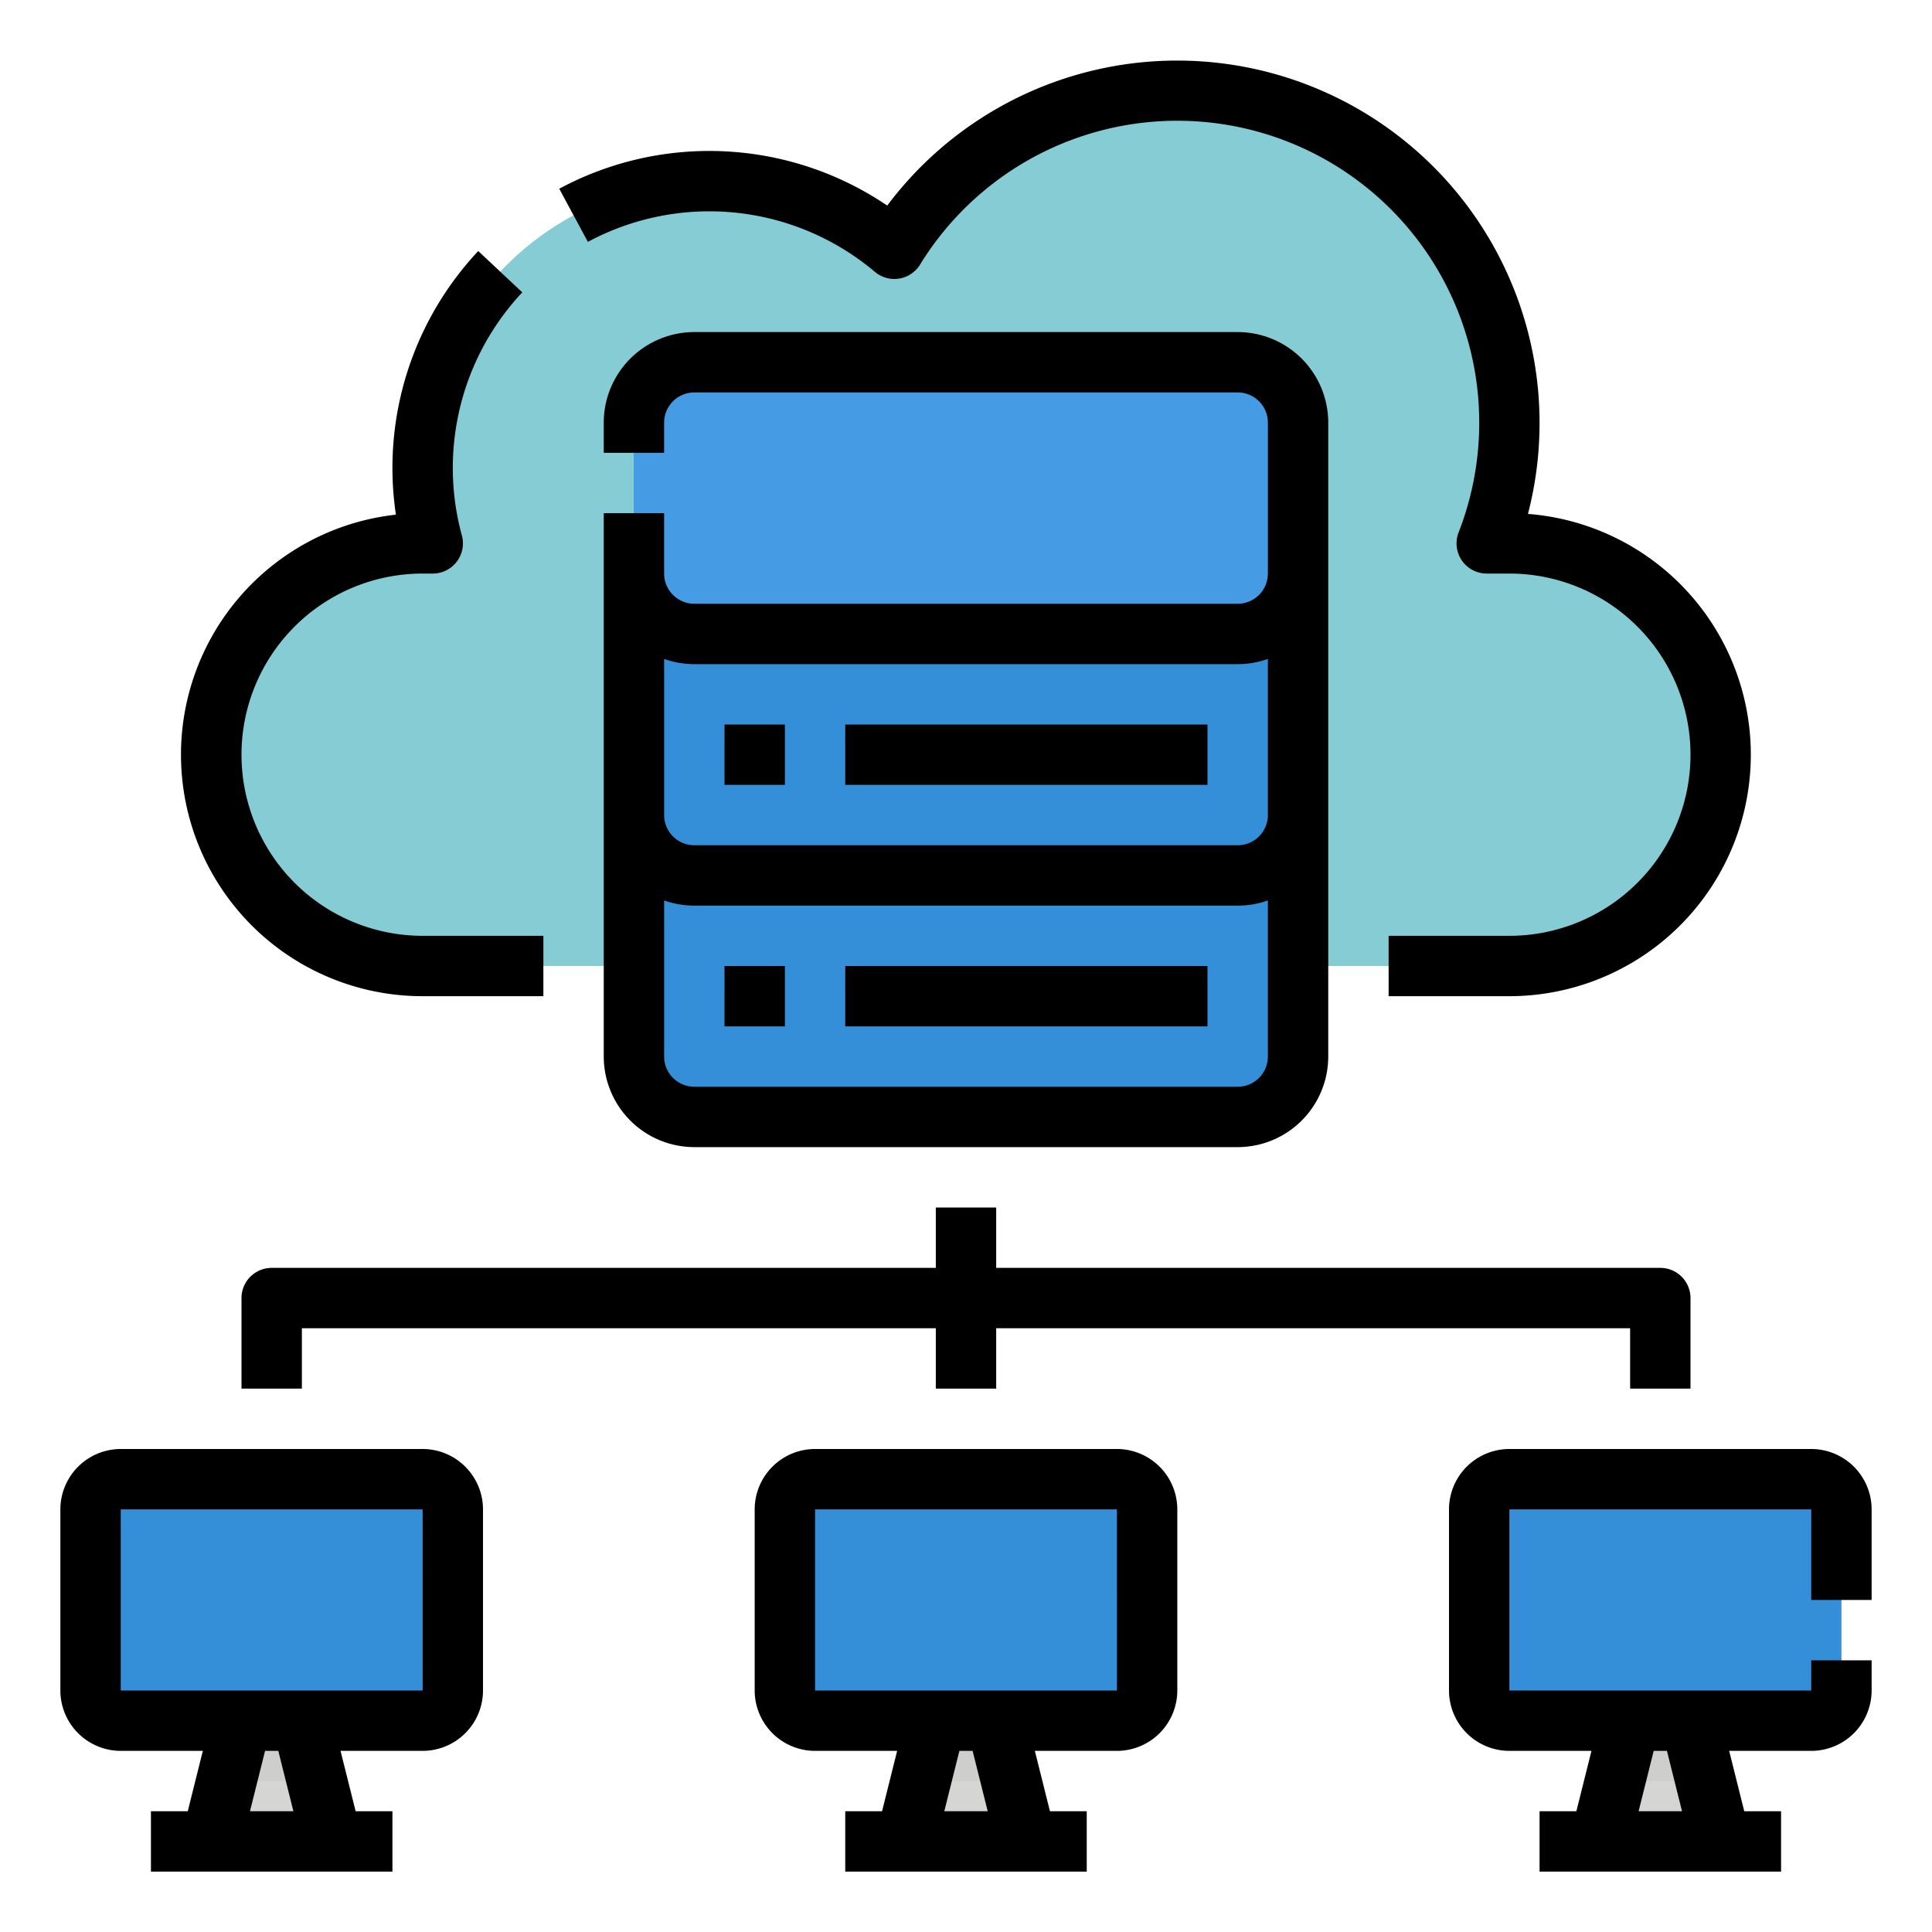 <svg height="512" viewBox="0 0 512 512" width="512" xmlns="http://www.w3.org/2000/svg"><g id="Filled_outline" data-name="Filled outline"><path d="m400 144h-6a88.015 88.015 0 0 0 -156.988-78.066 75.993 75.993 0 0 0 -122.334 78.066h-2.678a56 56 0 0 0 -56 56 56 56 0 0 0 56 56h288a56 56 0 0 0 56-56 56 56 0 0 0 -56-56z" fill="#85ccd5"/><rect fill="#348ed8" height="200" rx="16" width="176" x="168" y="96"/><rect fill="#459ce5" height="72" rx="16" width="176" x="168" y="96"/><rect fill="#348ed8" height="64" rx="8" width="96" x="24" y="392"/><path d="m96 488h-48l8-32h32z" fill="#d5d5d3"/><path d="m92 472h-40l4-16h32z" fill="#cececc"/><rect fill="#348ed8" height="64" rx="8" width="96" x="208" y="392"/><path d="m280 488h-48l8-32h32z" fill="#d5d5d3"/><path d="m276 472h-40l4-16h32z" fill="#cececc"/><rect fill="#348ed8" height="64" rx="8" width="96" x="392" y="392"/><path d="m464 488h-48l8-32h32z" fill="#d5d5d3"/><path d="m460 472h-40l4-16h32z" fill="#cececc"/><path d="m155.795 64.1-7.59-14.085a84.016 84.016 0 0 1 86.921 4.467 96.035 96.035 0 0 1 169.8 81.709 64 64 0 0 1 -4.926 127.809h-32v-16h32a48 48 0 1 0 0-96h-6a8 8 0 0 1 -7.453-10.908 80.019 80.019 0 0 0 -142.726-70.967 8 8 0 0 1 -11.975 1.916 68.011 68.011 0 0 0 -76.051-7.941zm-43.795 199.9h32v-16h-32a48 48 0 0 1 0-96h2.68a8 8 0 0 0 7.717-10.108 67.988 67.988 0 0 1 16.013-64.417l-11.666-10.95a84 84 0 0 0 -21.826 69.864 64 64 0 0 0 7.082 127.611zm64-112a8.009 8.009 0 0 0 8 8h144a8.009 8.009 0 0 0 8-8v-40a8.009 8.009 0 0 0 -8-8h-144a8.009 8.009 0 0 0 -8 8v8h-16v-8a24.028 24.028 0 0 1 24-24h144a24.028 24.028 0 0 1 24 24v168a24.028 24.028 0 0 1 -24 24h-144a24.028 24.028 0 0 1 -24-24v-144h16zm160 128v-41.376a23.889 23.889 0 0 1 -8 1.376h-144a23.889 23.889 0 0 1 -8-1.376v41.376a8.009 8.009 0 0 0 8 8h144a8.009 8.009 0 0 0 8-8zm-160-105.376v41.376a8.009 8.009 0 0 0 8 8h144a8.009 8.009 0 0 0 8-8v-41.376a23.889 23.889 0 0 1 -8 1.376h-144a23.889 23.889 0 0 1 -8-1.376zm32 17.376h-16v16h16zm112 0h-96v16h96zm-128 80h16v-16h-16zm32 0h96v-16h-96zm-96 128v48a16.019 16.019 0 0 1 -16 16h-21.754l4 16h9.754v16h-64v-16h9.754l4-16h-21.754a16.019 16.019 0 0 1 -16-16v-48a16.019 16.019 0 0 1 16-16h80a16.019 16.019 0 0 1 16 16zm-54.246 64h-3.508l-4 16h11.508zm38.256-16-.01-48h-80v48zm367.99-24v-24h-80v48h80v-8h16v8a16.019 16.019 0 0 1 -16 16h-21.754l4 16h9.754v16h-64v-16h9.754l4-16h-21.754a16.019 16.019 0 0 1 -16-16v-48a16.019 16.019 0 0 1 16-16h80a16.019 16.019 0 0 1 16 16v24zm-41.754 40-4 16h11.508l-4-16zm-126.246-64v48a16.019 16.019 0 0 1 -16 16h-21.754l4 16h9.754v16h-64v-16h9.754l4-16h-21.754a16.019 16.019 0 0 1 -16-16v-48a16.019 16.019 0 0 1 16-16h80a16.019 16.019 0 0 1 16 16zm-54.246 64h-3.508l-4 16h11.508zm38.256-16-.01-48h-80v48zm151.99-80v-24a8 8 0 0 0 -8-8h-176v-16h-16v16h-176a8 8 0 0 0 -8 8v24h16v-16h168v16h16v-16h168v16z"/></g></svg>